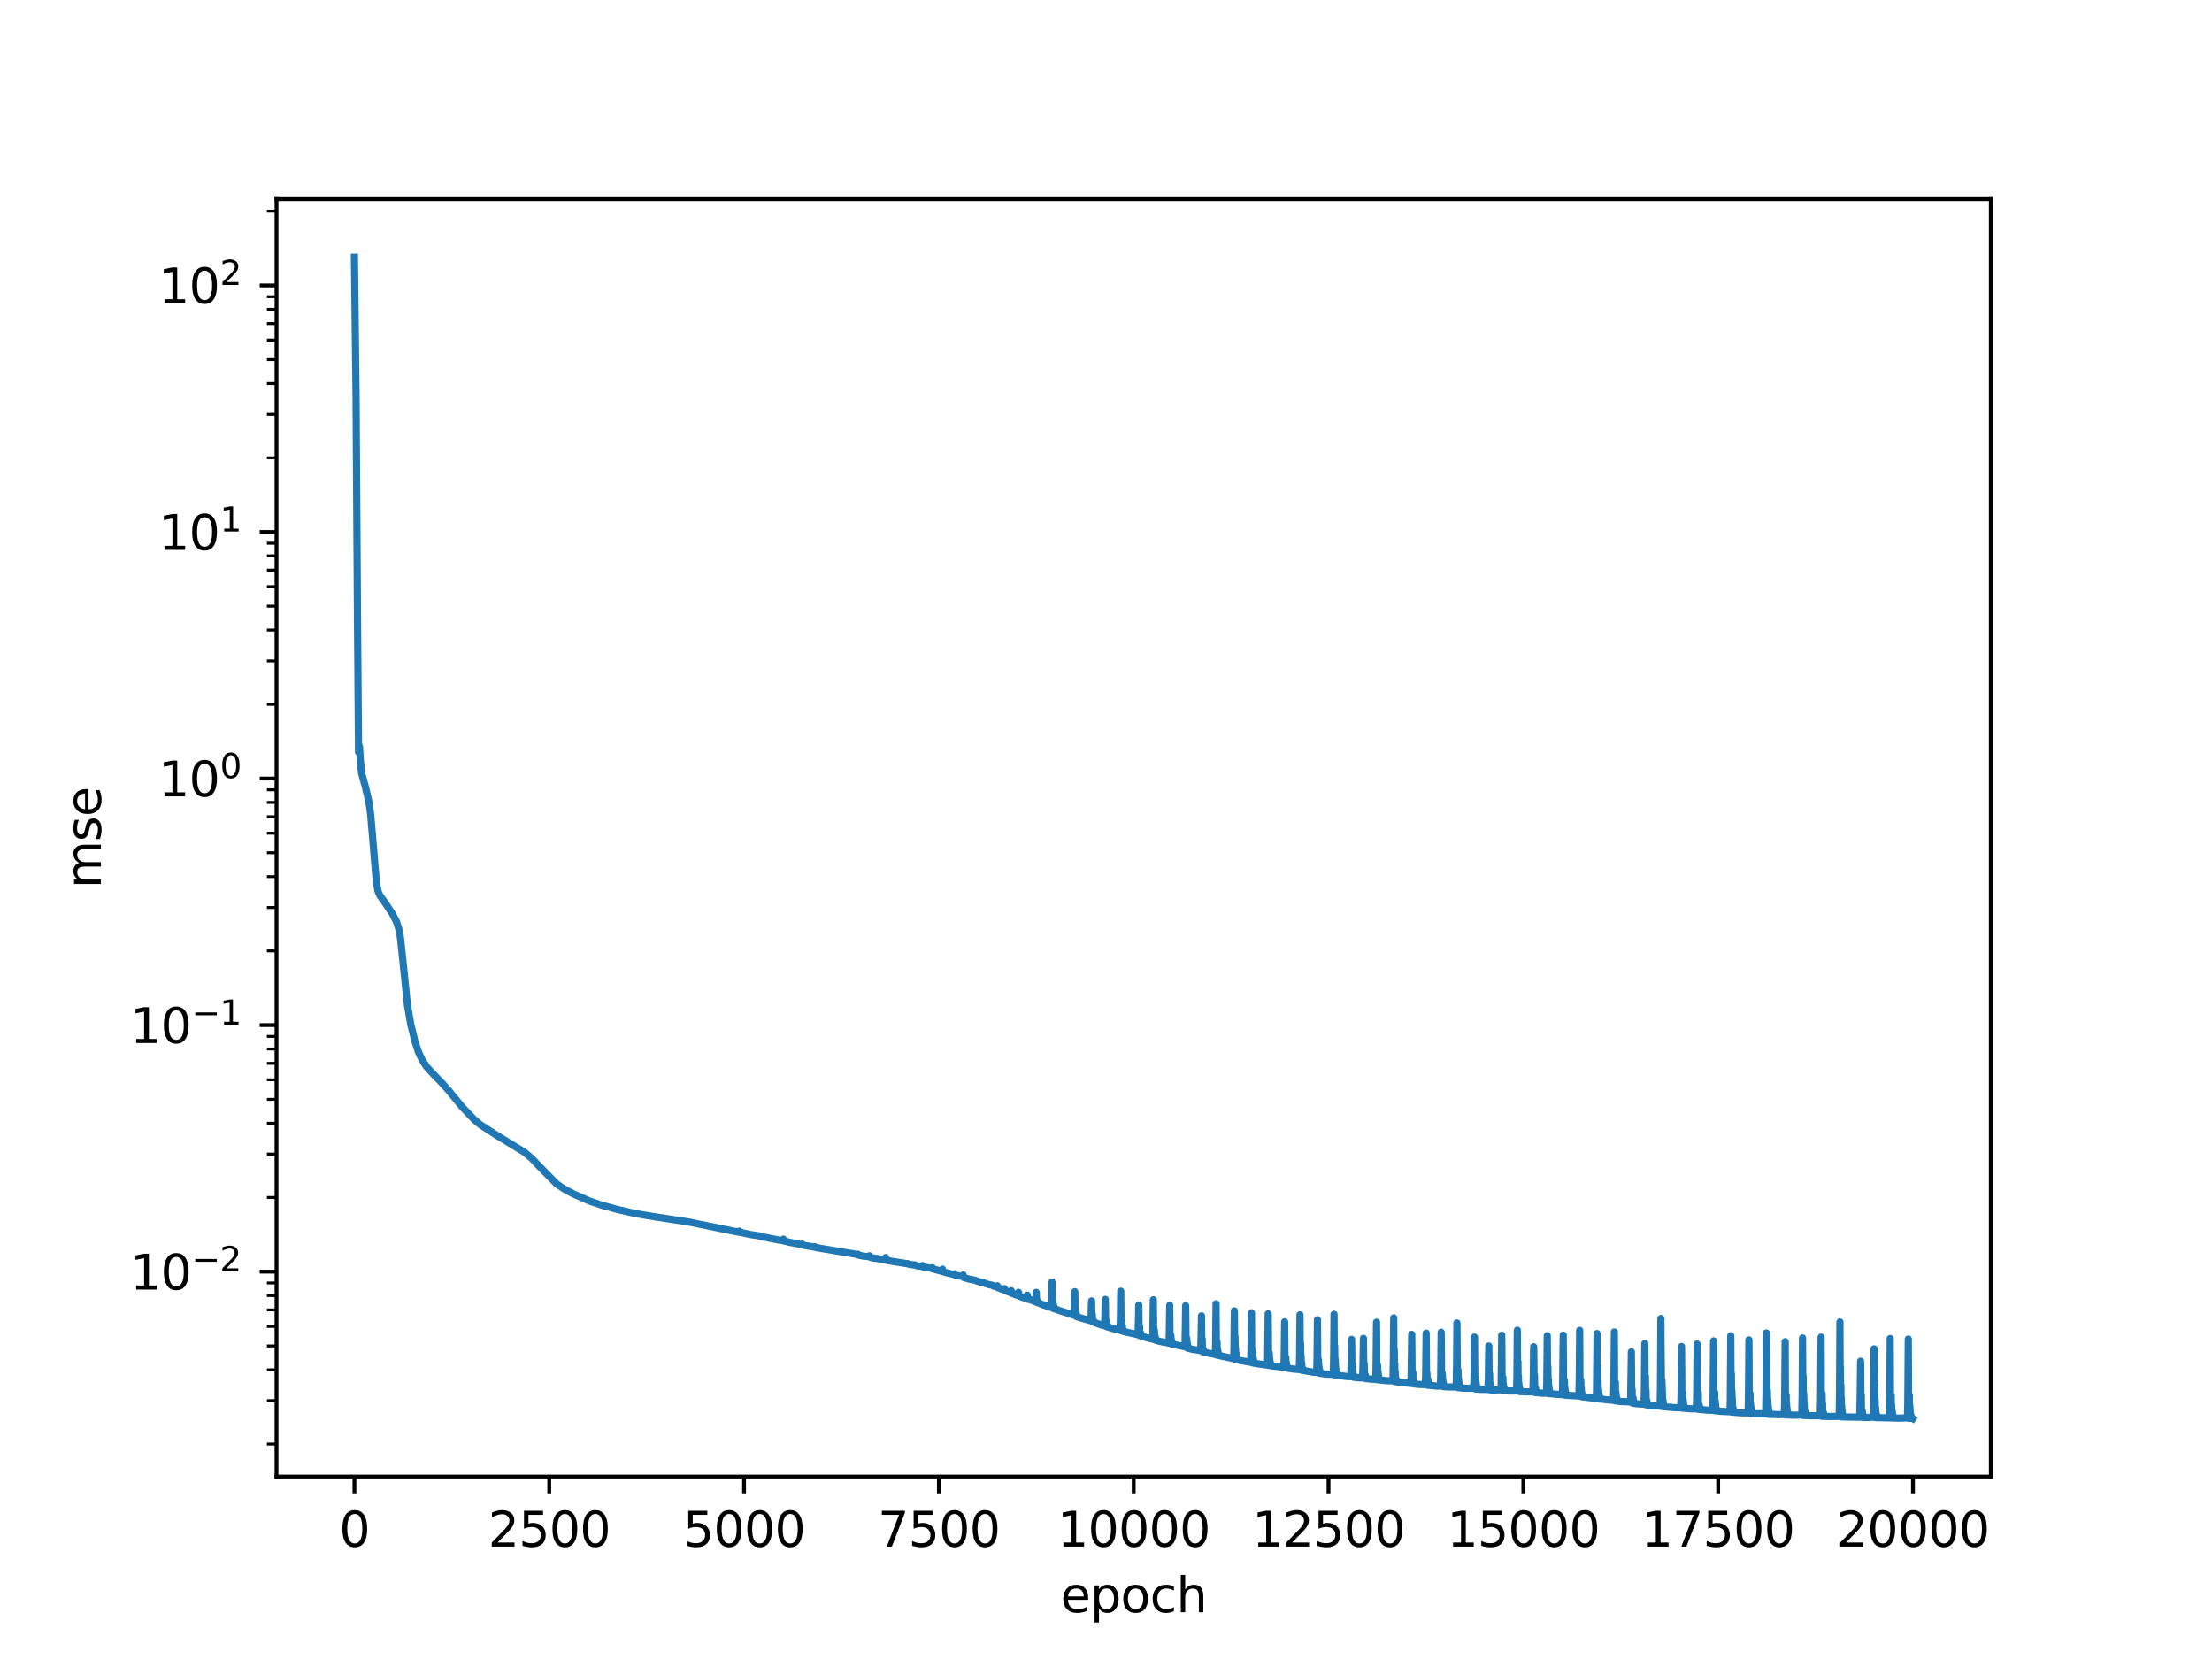 <?xml version="1.0" encoding="utf-8" standalone="no"?>
<!DOCTYPE svg PUBLIC "-//W3C//DTD SVG 1.1//EN"
  "http://www.w3.org/Graphics/SVG/1.1/DTD/svg11.dtd">
<svg xmlns:xlink="http://www.w3.org/1999/xlink" width="460.8pt" height="345.6pt" viewBox="0 0 460.8 345.6" xmlns="http://www.w3.org/2000/svg" version="1.1">
 <defs>
  <style type="text/css">*{stroke-linejoin: round; stroke-linecap: butt}</style>
 </defs>
 <g id="figure_1">
  <g id="patch_1">
   <path d="M 0 345.6 
L 460.8 345.6 
L 460.8 0 
L 0 0 
z
" style="fill: #ffffff"/>
  </g>
  <g id="axes_1">
   <g id="patch_2">
    <path d="M 57.6 307.584 
L 414.72 307.584 
L 414.72 41.472 
L 57.6 41.472 
z
" style="fill: #ffffff"/>
   </g>
   <g id="matplotlib.axis_1">
    <g id="xtick_1">
     <g id="line2d_1">
      <defs>
       <path id="m1c645f7782" d="M 0 0 
L 0 3.5 
" style="stroke: #000000; stroke-width: 0.8"/>
      </defs>
      <g>
       <use xlink:href="#m1c645f7782" x="73.833" y="307.584" style="stroke: #000000; stroke-width: 0.8"/>
      </g>
     </g>
     <g id="text_1">
      <!-- 0 -->
      <g transform="translate(70.651 322.182) scale(0.1 -0.1)">
       <defs>
        <path id="DejaVuSans-30" d="M 2034 4250 
Q 1547 4250 1301 3770 
Q 1056 3291 1056 2328 
Q 1056 1369 1301 889 
Q 1547 409 2034 409 
Q 2525 409 2770 889 
Q 3016 1369 3016 2328 
Q 3016 3291 2770 3770 
Q 2525 4250 2034 4250 
z
M 2034 4750 
Q 2819 4750 3233 4129 
Q 3647 3509 3647 2328 
Q 3647 1150 3233 529 
Q 2819 -91 2034 -91 
Q 1250 -91 836 529 
Q 422 1150 422 2328 
Q 422 3509 836 4129 
Q 1250 4750 2034 4750 
z
" transform="scale(0.016)"/>
       </defs>
       <use xlink:href="#DejaVuSans-30"/>
      </g>
     </g>
    </g>
    <g id="xtick_2">
     <g id="line2d_2">
      <g>
       <use xlink:href="#m1c645f7782" x="114.417" y="307.584" style="stroke: #000000; stroke-width: 0.8"/>
      </g>
     </g>
     <g id="text_2">
      <!-- 2500 -->
      <g transform="translate(101.692 322.182) scale(0.1 -0.1)">
       <defs>
        <path id="DejaVuSans-32" d="M 1228 531 
L 3431 531 
L 3431 0 
L 469 0 
L 469 531 
Q 828 903 1448 1529 
Q 2069 2156 2228 2338 
Q 2531 2678 2651 2914 
Q 2772 3150 2772 3378 
Q 2772 3750 2511 3984 
Q 2250 4219 1831 4219 
Q 1534 4219 1204 4116 
Q 875 4013 500 3803 
L 500 4441 
Q 881 4594 1212 4672 
Q 1544 4750 1819 4750 
Q 2544 4750 2975 4387 
Q 3406 4025 3406 3419 
Q 3406 3131 3298 2873 
Q 3191 2616 2906 2266 
Q 2828 2175 2409 1742 
Q 1991 1309 1228 531 
z
" transform="scale(0.016)"/>
        <path id="DejaVuSans-35" d="M 691 4666 
L 3169 4666 
L 3169 4134 
L 1269 4134 
L 1269 2991 
Q 1406 3038 1543 3061 
Q 1681 3084 1819 3084 
Q 2600 3084 3056 2656 
Q 3513 2228 3513 1497 
Q 3513 744 3044 326 
Q 2575 -91 1722 -91 
Q 1428 -91 1123 -41 
Q 819 9 494 109 
L 494 744 
Q 775 591 1075 516 
Q 1375 441 1709 441 
Q 2250 441 2565 725 
Q 2881 1009 2881 1497 
Q 2881 1984 2565 2268 
Q 2250 2553 1709 2553 
Q 1456 2553 1204 2497 
Q 953 2441 691 2322 
L 691 4666 
z
" transform="scale(0.016)"/>
       </defs>
       <use xlink:href="#DejaVuSans-32"/>
       <use xlink:href="#DejaVuSans-35" x="63.623"/>
       <use xlink:href="#DejaVuSans-30" x="127.246"/>
       <use xlink:href="#DejaVuSans-30" x="190.869"/>
      </g>
     </g>
    </g>
    <g id="xtick_3">
     <g id="line2d_3">
      <g>
       <use xlink:href="#m1c645f7782" x="155" y="307.584" style="stroke: #000000; stroke-width: 0.8"/>
      </g>
     </g>
     <g id="text_3">
      <!-- 5000 -->
      <g transform="translate(142.275 322.182) scale(0.1 -0.1)">
       <use xlink:href="#DejaVuSans-35"/>
       <use xlink:href="#DejaVuSans-30" x="63.623"/>
       <use xlink:href="#DejaVuSans-30" x="127.246"/>
       <use xlink:href="#DejaVuSans-30" x="190.869"/>
      </g>
     </g>
    </g>
    <g id="xtick_4">
     <g id="line2d_4">
      <g>
       <use xlink:href="#m1c645f7782" x="195.584" y="307.584" style="stroke: #000000; stroke-width: 0.8"/>
      </g>
     </g>
     <g id="text_4">
      <!-- 7500 -->
      <g transform="translate(182.859 322.182) scale(0.1 -0.1)">
       <defs>
        <path id="DejaVuSans-37" d="M 525 4666 
L 3525 4666 
L 3525 4397 
L 1831 0 
L 1172 0 
L 2766 4134 
L 525 4134 
L 525 4666 
z
" transform="scale(0.016)"/>
       </defs>
       <use xlink:href="#DejaVuSans-37"/>
       <use xlink:href="#DejaVuSans-35" x="63.623"/>
       <use xlink:href="#DejaVuSans-30" x="127.246"/>
       <use xlink:href="#DejaVuSans-30" x="190.869"/>
      </g>
     </g>
    </g>
    <g id="xtick_5">
     <g id="line2d_5">
      <g>
       <use xlink:href="#m1c645f7782" x="236.168" y="307.584" style="stroke: #000000; stroke-width: 0.8"/>
      </g>
     </g>
     <g id="text_5">
      <!-- 10000 -->
      <g transform="translate(220.262 322.182) scale(0.1 -0.1)">
       <defs>
        <path id="DejaVuSans-31" d="M 794 531 
L 1825 531 
L 1825 4091 
L 703 3866 
L 703 4441 
L 1819 4666 
L 2450 4666 
L 2450 531 
L 3481 531 
L 3481 0 
L 794 0 
L 794 531 
z
" transform="scale(0.016)"/>
       </defs>
       <use xlink:href="#DejaVuSans-31"/>
       <use xlink:href="#DejaVuSans-30" x="63.623"/>
       <use xlink:href="#DejaVuSans-30" x="127.246"/>
       <use xlink:href="#DejaVuSans-30" x="190.869"/>
       <use xlink:href="#DejaVuSans-30" x="254.492"/>
      </g>
     </g>
    </g>
    <g id="xtick_6">
     <g id="line2d_6">
      <g>
       <use xlink:href="#m1c645f7782" x="276.752" y="307.584" style="stroke: #000000; stroke-width: 0.8"/>
      </g>
     </g>
     <g id="text_6">
      <!-- 12500 -->
      <g transform="translate(260.846 322.182) scale(0.1 -0.1)">
       <use xlink:href="#DejaVuSans-31"/>
       <use xlink:href="#DejaVuSans-32" x="63.623"/>
       <use xlink:href="#DejaVuSans-35" x="127.246"/>
       <use xlink:href="#DejaVuSans-30" x="190.869"/>
       <use xlink:href="#DejaVuSans-30" x="254.492"/>
      </g>
     </g>
    </g>
    <g id="xtick_7">
     <g id="line2d_7">
      <g>
       <use xlink:href="#m1c645f7782" x="317.336" y="307.584" style="stroke: #000000; stroke-width: 0.8"/>
      </g>
     </g>
     <g id="text_7">
      <!-- 15000 -->
      <g transform="translate(301.43 322.182) scale(0.1 -0.1)">
       <use xlink:href="#DejaVuSans-31"/>
       <use xlink:href="#DejaVuSans-35" x="63.623"/>
       <use xlink:href="#DejaVuSans-30" x="127.246"/>
       <use xlink:href="#DejaVuSans-30" x="190.869"/>
       <use xlink:href="#DejaVuSans-30" x="254.492"/>
      </g>
     </g>
    </g>
    <g id="xtick_8">
     <g id="line2d_8">
      <g>
       <use xlink:href="#m1c645f7782" x="357.92" y="307.584" style="stroke: #000000; stroke-width: 0.8"/>
      </g>
     </g>
     <g id="text_8">
      <!-- 17500 -->
      <g transform="translate(342.013 322.182) scale(0.1 -0.1)">
       <use xlink:href="#DejaVuSans-31"/>
       <use xlink:href="#DejaVuSans-37" x="63.623"/>
       <use xlink:href="#DejaVuSans-35" x="127.246"/>
       <use xlink:href="#DejaVuSans-30" x="190.869"/>
       <use xlink:href="#DejaVuSans-30" x="254.492"/>
      </g>
     </g>
    </g>
    <g id="xtick_9">
     <g id="line2d_9">
      <g>
       <use xlink:href="#m1c645f7782" x="398.504" y="307.584" style="stroke: #000000; stroke-width: 0.8"/>
      </g>
     </g>
     <g id="text_9">
      <!-- 20000 -->
      <g transform="translate(382.597 322.182) scale(0.1 -0.1)">
       <use xlink:href="#DejaVuSans-32"/>
       <use xlink:href="#DejaVuSans-30" x="63.623"/>
       <use xlink:href="#DejaVuSans-30" x="127.246"/>
       <use xlink:href="#DejaVuSans-30" x="190.869"/>
       <use xlink:href="#DejaVuSans-30" x="254.492"/>
      </g>
     </g>
    </g>
    <g id="text_10">
     <!-- epoch -->
     <g transform="translate(220.932 335.861) scale(0.1 -0.1)">
      <defs>
       <path id="DejaVuSans-65" d="M 3597 1894 
L 3597 1613 
L 953 1613 
Q 991 1019 1311 708 
Q 1631 397 2203 397 
Q 2534 397 2845 478 
Q 3156 559 3463 722 
L 3463 178 
Q 3153 47 2828 -22 
Q 2503 -91 2169 -91 
Q 1331 -91 842 396 
Q 353 884 353 1716 
Q 353 2575 817 3079 
Q 1281 3584 2069 3584 
Q 2775 3584 3186 3129 
Q 3597 2675 3597 1894 
z
M 3022 2063 
Q 3016 2534 2758 2815 
Q 2500 3097 2075 3097 
Q 1594 3097 1305 2825 
Q 1016 2553 972 2059 
L 3022 2063 
z
" transform="scale(0.016)"/>
       <path id="DejaVuSans-70" d="M 1159 525 
L 1159 -1331 
L 581 -1331 
L 581 3500 
L 1159 3500 
L 1159 2969 
Q 1341 3281 1617 3432 
Q 1894 3584 2278 3584 
Q 2916 3584 3314 3078 
Q 3713 2572 3713 1747 
Q 3713 922 3314 415 
Q 2916 -91 2278 -91 
Q 1894 -91 1617 61 
Q 1341 213 1159 525 
z
M 3116 1747 
Q 3116 2381 2855 2742 
Q 2594 3103 2138 3103 
Q 1681 3103 1420 2742 
Q 1159 2381 1159 1747 
Q 1159 1113 1420 752 
Q 1681 391 2138 391 
Q 2594 391 2855 752 
Q 3116 1113 3116 1747 
z
" transform="scale(0.016)"/>
       <path id="DejaVuSans-6f" d="M 1959 3097 
Q 1497 3097 1228 2736 
Q 959 2375 959 1747 
Q 959 1119 1226 758 
Q 1494 397 1959 397 
Q 2419 397 2687 759 
Q 2956 1122 2956 1747 
Q 2956 2369 2687 2733 
Q 2419 3097 1959 3097 
z
M 1959 3584 
Q 2709 3584 3137 3096 
Q 3566 2609 3566 1747 
Q 3566 888 3137 398 
Q 2709 -91 1959 -91 
Q 1206 -91 779 398 
Q 353 888 353 1747 
Q 353 2609 779 3096 
Q 1206 3584 1959 3584 
z
" transform="scale(0.016)"/>
       <path id="DejaVuSans-63" d="M 3122 3366 
L 3122 2828 
Q 2878 2963 2633 3030 
Q 2388 3097 2138 3097 
Q 1578 3097 1268 2742 
Q 959 2388 959 1747 
Q 959 1106 1268 751 
Q 1578 397 2138 397 
Q 2388 397 2633 464 
Q 2878 531 3122 666 
L 3122 134 
Q 2881 22 2623 -34 
Q 2366 -91 2075 -91 
Q 1284 -91 818 406 
Q 353 903 353 1747 
Q 353 2603 823 3093 
Q 1294 3584 2113 3584 
Q 2378 3584 2631 3529 
Q 2884 3475 3122 3366 
z
" transform="scale(0.016)"/>
       <path id="DejaVuSans-68" d="M 3513 2113 
L 3513 0 
L 2938 0 
L 2938 2094 
Q 2938 2591 2744 2837 
Q 2550 3084 2163 3084 
Q 1697 3084 1428 2787 
Q 1159 2491 1159 1978 
L 1159 0 
L 581 0 
L 581 4863 
L 1159 4863 
L 1159 2956 
Q 1366 3272 1645 3428 
Q 1925 3584 2291 3584 
Q 2894 3584 3203 3211 
Q 3513 2838 3513 2113 
z
" transform="scale(0.016)"/>
      </defs>
      <use xlink:href="#DejaVuSans-65"/>
      <use xlink:href="#DejaVuSans-70" x="61.523"/>
      <use xlink:href="#DejaVuSans-6f" x="125"/>
      <use xlink:href="#DejaVuSans-63" x="186.182"/>
      <use xlink:href="#DejaVuSans-68" x="241.162"/>
     </g>
    </g>
   </g>
   <g id="matplotlib.axis_2">
    <g id="ytick_1">
     <g id="line2d_10">
      <defs>
       <path id="m1eef529d75" d="M 0 0 
L -3.5 0 
" style="stroke: #000000; stroke-width: 0.8"/>
      </defs>
      <g>
       <use xlink:href="#m1eef529d75" x="57.6" y="264.915" style="stroke: #000000; stroke-width: 0.8"/>
      </g>
     </g>
     <g id="text_11">
      <!-- $\mathdefault{10^{-2}}$ -->
      <g transform="translate(27.1 268.714) scale(0.1 -0.1)">
       <defs>
        <path id="DejaVuSans-2212" d="M 678 2272 
L 4684 2272 
L 4684 1741 
L 678 1741 
L 678 2272 
z
" transform="scale(0.016)"/>
       </defs>
       <use xlink:href="#DejaVuSans-31" transform="translate(0 0.766)"/>
       <use xlink:href="#DejaVuSans-30" transform="translate(63.623 0.766)"/>
       <use xlink:href="#DejaVuSans-2212" transform="translate(128.203 39.047) scale(0.7)"/>
       <use xlink:href="#DejaVuSans-32" transform="translate(186.855 39.047) scale(0.7)"/>
      </g>
     </g>
    </g>
    <g id="ytick_2">
     <g id="line2d_11">
      <g>
       <use xlink:href="#m1eef529d75" x="57.6" y="213.549" style="stroke: #000000; stroke-width: 0.8"/>
      </g>
     </g>
     <g id="text_12">
      <!-- $\mathdefault{10^{-1}}$ -->
      <g transform="translate(27.1 217.348) scale(0.1 -0.1)">
       <use xlink:href="#DejaVuSans-31" transform="translate(0 0.684)"/>
       <use xlink:href="#DejaVuSans-30" transform="translate(63.623 0.684)"/>
       <use xlink:href="#DejaVuSans-2212" transform="translate(128.203 38.966) scale(0.7)"/>
       <use xlink:href="#DejaVuSans-31" transform="translate(186.855 38.966) scale(0.7)"/>
      </g>
     </g>
    </g>
    <g id="ytick_3">
     <g id="line2d_12">
      <g>
       <use xlink:href="#m1eef529d75" x="57.6" y="162.183" style="stroke: #000000; stroke-width: 0.8"/>
      </g>
     </g>
     <g id="text_13">
      <!-- $\mathdefault{10^{0}}$ -->
      <g transform="translate(33 165.982) scale(0.1 -0.1)">
       <use xlink:href="#DejaVuSans-31" transform="translate(0 0.766)"/>
       <use xlink:href="#DejaVuSans-30" transform="translate(63.623 0.766)"/>
       <use xlink:href="#DejaVuSans-30" transform="translate(128.203 39.047) scale(0.7)"/>
      </g>
     </g>
    </g>
    <g id="ytick_4">
     <g id="line2d_13">
      <g>
       <use xlink:href="#m1eef529d75" x="57.6" y="110.817" style="stroke: #000000; stroke-width: 0.8"/>
      </g>
     </g>
     <g id="text_14">
      <!-- $\mathdefault{10^{1}}$ -->
      <g transform="translate(33 114.617) scale(0.1 -0.1)">
       <use xlink:href="#DejaVuSans-31" transform="translate(0 0.684)"/>
       <use xlink:href="#DejaVuSans-30" transform="translate(63.623 0.684)"/>
       <use xlink:href="#DejaVuSans-31" transform="translate(128.203 38.966) scale(0.7)"/>
      </g>
     </g>
    </g>
    <g id="ytick_5">
     <g id="line2d_14">
      <g>
       <use xlink:href="#m1eef529d75" x="57.6" y="59.452" style="stroke: #000000; stroke-width: 0.8"/>
      </g>
     </g>
     <g id="text_15">
      <!-- $\mathdefault{10^{2}}$ -->
      <g transform="translate(33 63.251) scale(0.1 -0.1)">
       <use xlink:href="#DejaVuSans-31" transform="translate(0 0.766)"/>
       <use xlink:href="#DejaVuSans-30" transform="translate(63.623 0.766)"/>
       <use xlink:href="#DejaVuSans-32" transform="translate(128.203 39.047) scale(0.7)"/>
      </g>
     </g>
    </g>
    <g id="ytick_6">
     <g id="line2d_15">
      <defs>
       <path id="mf08f3458e9" d="M 0 0 
L -2 0 
" style="stroke: #000000; stroke-width: 0.6"/>
      </defs>
      <g>
       <use xlink:href="#mf08f3458e9" x="57.6" y="300.818" style="stroke: #000000; stroke-width: 0.6"/>
      </g>
     </g>
    </g>
    <g id="ytick_7">
     <g id="line2d_16">
      <g>
       <use xlink:href="#mf08f3458e9" x="57.6" y="291.773" style="stroke: #000000; stroke-width: 0.6"/>
      </g>
     </g>
    </g>
    <g id="ytick_8">
     <g id="line2d_17">
      <g>
       <use xlink:href="#mf08f3458e9" x="57.6" y="285.355" style="stroke: #000000; stroke-width: 0.6"/>
      </g>
     </g>
    </g>
    <g id="ytick_9">
     <g id="line2d_18">
      <g>
       <use xlink:href="#mf08f3458e9" x="57.6" y="280.377" style="stroke: #000000; stroke-width: 0.6"/>
      </g>
     </g>
    </g>
    <g id="ytick_10">
     <g id="line2d_19">
      <g>
       <use xlink:href="#mf08f3458e9" x="57.6" y="276.31" style="stroke: #000000; stroke-width: 0.6"/>
      </g>
     </g>
    </g>
    <g id="ytick_11">
     <g id="line2d_20">
      <g>
       <use xlink:href="#mf08f3458e9" x="57.6" y="272.871" style="stroke: #000000; stroke-width: 0.6"/>
      </g>
     </g>
    </g>
    <g id="ytick_12">
     <g id="line2d_21">
      <g>
       <use xlink:href="#mf08f3458e9" x="57.6" y="269.893" style="stroke: #000000; stroke-width: 0.6"/>
      </g>
     </g>
    </g>
    <g id="ytick_13">
     <g id="line2d_22">
      <g>
       <use xlink:href="#mf08f3458e9" x="57.6" y="267.265" style="stroke: #000000; stroke-width: 0.6"/>
      </g>
     </g>
    </g>
    <g id="ytick_14">
     <g id="line2d_23">
      <g>
       <use xlink:href="#mf08f3458e9" x="57.6" y="249.452" style="stroke: #000000; stroke-width: 0.6"/>
      </g>
     </g>
    </g>
    <g id="ytick_15">
     <g id="line2d_24">
      <g>
       <use xlink:href="#mf08f3458e9" x="57.6" y="240.407" style="stroke: #000000; stroke-width: 0.6"/>
      </g>
     </g>
    </g>
    <g id="ytick_16">
     <g id="line2d_25">
      <g>
       <use xlink:href="#mf08f3458e9" x="57.6" y="233.989" style="stroke: #000000; stroke-width: 0.6"/>
      </g>
     </g>
    </g>
    <g id="ytick_17">
     <g id="line2d_26">
      <g>
       <use xlink:href="#mf08f3458e9" x="57.6" y="229.012" style="stroke: #000000; stroke-width: 0.6"/>
      </g>
     </g>
    </g>
    <g id="ytick_18">
     <g id="line2d_27">
      <g>
       <use xlink:href="#mf08f3458e9" x="57.6" y="224.944" style="stroke: #000000; stroke-width: 0.6"/>
      </g>
     </g>
    </g>
    <g id="ytick_19">
     <g id="line2d_28">
      <g>
       <use xlink:href="#mf08f3458e9" x="57.6" y="221.506" style="stroke: #000000; stroke-width: 0.6"/>
      </g>
     </g>
    </g>
    <g id="ytick_20">
     <g id="line2d_29">
      <g>
       <use xlink:href="#mf08f3458e9" x="57.6" y="218.527" style="stroke: #000000; stroke-width: 0.6"/>
      </g>
     </g>
    </g>
    <g id="ytick_21">
     <g id="line2d_30">
      <g>
       <use xlink:href="#mf08f3458e9" x="57.6" y="215.899" style="stroke: #000000; stroke-width: 0.6"/>
      </g>
     </g>
    </g>
    <g id="ytick_22">
     <g id="line2d_31">
      <g>
       <use xlink:href="#mf08f3458e9" x="57.6" y="198.086" style="stroke: #000000; stroke-width: 0.6"/>
      </g>
     </g>
    </g>
    <g id="ytick_23">
     <g id="line2d_32">
      <g>
       <use xlink:href="#mf08f3458e9" x="57.6" y="189.041" style="stroke: #000000; stroke-width: 0.6"/>
      </g>
     </g>
    </g>
    <g id="ytick_24">
     <g id="line2d_33">
      <g>
       <use xlink:href="#mf08f3458e9" x="57.6" y="182.624" style="stroke: #000000; stroke-width: 0.6"/>
      </g>
     </g>
    </g>
    <g id="ytick_25">
     <g id="line2d_34">
      <g>
       <use xlink:href="#mf08f3458e9" x="57.6" y="177.646" style="stroke: #000000; stroke-width: 0.6"/>
      </g>
     </g>
    </g>
    <g id="ytick_26">
     <g id="line2d_35">
      <g>
       <use xlink:href="#mf08f3458e9" x="57.6" y="173.579" style="stroke: #000000; stroke-width: 0.6"/>
      </g>
     </g>
    </g>
    <g id="ytick_27">
     <g id="line2d_36">
      <g>
       <use xlink:href="#mf08f3458e9" x="57.6" y="170.14" style="stroke: #000000; stroke-width: 0.6"/>
      </g>
     </g>
    </g>
    <g id="ytick_28">
     <g id="line2d_37">
      <g>
       <use xlink:href="#mf08f3458e9" x="57.6" y="167.161" style="stroke: #000000; stroke-width: 0.6"/>
      </g>
     </g>
    </g>
    <g id="ytick_29">
     <g id="line2d_38">
      <g>
       <use xlink:href="#mf08f3458e9" x="57.6" y="164.534" style="stroke: #000000; stroke-width: 0.6"/>
      </g>
     </g>
    </g>
    <g id="ytick_30">
     <g id="line2d_39">
      <g>
       <use xlink:href="#mf08f3458e9" x="57.6" y="146.721" style="stroke: #000000; stroke-width: 0.6"/>
      </g>
     </g>
    </g>
    <g id="ytick_31">
     <g id="line2d_40">
      <g>
       <use xlink:href="#mf08f3458e9" x="57.6" y="137.676" style="stroke: #000000; stroke-width: 0.6"/>
      </g>
     </g>
    </g>
    <g id="ytick_32">
     <g id="line2d_41">
      <g>
       <use xlink:href="#mf08f3458e9" x="57.6" y="131.258" style="stroke: #000000; stroke-width: 0.6"/>
      </g>
     </g>
    </g>
    <g id="ytick_33">
     <g id="line2d_42">
      <g>
       <use xlink:href="#mf08f3458e9" x="57.6" y="126.28" style="stroke: #000000; stroke-width: 0.6"/>
      </g>
     </g>
    </g>
    <g id="ytick_34">
     <g id="line2d_43">
      <g>
       <use xlink:href="#mf08f3458e9" x="57.6" y="122.213" style="stroke: #000000; stroke-width: 0.6"/>
      </g>
     </g>
    </g>
    <g id="ytick_35">
     <g id="line2d_44">
      <g>
       <use xlink:href="#mf08f3458e9" x="57.6" y="118.774" style="stroke: #000000; stroke-width: 0.6"/>
      </g>
     </g>
    </g>
    <g id="ytick_36">
     <g id="line2d_45">
      <g>
       <use xlink:href="#mf08f3458e9" x="57.6" y="115.795" style="stroke: #000000; stroke-width: 0.6"/>
      </g>
     </g>
    </g>
    <g id="ytick_37">
     <g id="line2d_46">
      <g>
       <use xlink:href="#mf08f3458e9" x="57.6" y="113.168" style="stroke: #000000; stroke-width: 0.6"/>
      </g>
     </g>
    </g>
    <g id="ytick_38">
     <g id="line2d_47">
      <g>
       <use xlink:href="#mf08f3458e9" x="57.6" y="95.355" style="stroke: #000000; stroke-width: 0.6"/>
      </g>
     </g>
    </g>
    <g id="ytick_39">
     <g id="line2d_48">
      <g>
       <use xlink:href="#mf08f3458e9" x="57.6" y="86.31" style="stroke: #000000; stroke-width: 0.6"/>
      </g>
     </g>
    </g>
    <g id="ytick_40">
     <g id="line2d_49">
      <g>
       <use xlink:href="#mf08f3458e9" x="57.6" y="79.892" style="stroke: #000000; stroke-width: 0.6"/>
      </g>
     </g>
    </g>
    <g id="ytick_41">
     <g id="line2d_50">
      <g>
       <use xlink:href="#mf08f3458e9" x="57.6" y="74.914" style="stroke: #000000; stroke-width: 0.6"/>
      </g>
     </g>
    </g>
    <g id="ytick_42">
     <g id="line2d_51">
      <g>
       <use xlink:href="#mf08f3458e9" x="57.6" y="70.847" style="stroke: #000000; stroke-width: 0.6"/>
      </g>
     </g>
    </g>
    <g id="ytick_43">
     <g id="line2d_52">
      <g>
       <use xlink:href="#mf08f3458e9" x="57.6" y="67.408" style="stroke: #000000; stroke-width: 0.6"/>
      </g>
     </g>
    </g>
    <g id="ytick_44">
     <g id="line2d_53">
      <g>
       <use xlink:href="#mf08f3458e9" x="57.6" y="64.43" style="stroke: #000000; stroke-width: 0.6"/>
      </g>
     </g>
    </g>
    <g id="ytick_45">
     <g id="line2d_54">
      <g>
       <use xlink:href="#mf08f3458e9" x="57.6" y="61.802" style="stroke: #000000; stroke-width: 0.6"/>
      </g>
     </g>
    </g>
    <g id="ytick_46">
     <g id="line2d_55">
      <g>
       <use xlink:href="#mf08f3458e9" x="57.6" y="43.989" style="stroke: #000000; stroke-width: 0.6"/>
      </g>
     </g>
    </g>
    <g id="text_16">
     <!-- mse -->
     <g transform="translate(21.02 185.08) rotate(-90) scale(0.1 -0.1)">
      <defs>
       <path id="DejaVuSans-6d" d="M 3328 2828 
Q 3544 3216 3844 3400 
Q 4144 3584 4550 3584 
Q 5097 3584 5394 3201 
Q 5691 2819 5691 2113 
L 5691 0 
L 5113 0 
L 5113 2094 
Q 5113 2597 4934 2840 
Q 4756 3084 4391 3084 
Q 3944 3084 3684 2787 
Q 3425 2491 3425 1978 
L 3425 0 
L 2847 0 
L 2847 2094 
Q 2847 2600 2669 2842 
Q 2491 3084 2119 3084 
Q 1678 3084 1418 2786 
Q 1159 2488 1159 1978 
L 1159 0 
L 581 0 
L 581 3500 
L 1159 3500 
L 1159 2956 
Q 1356 3278 1631 3431 
Q 1906 3584 2284 3584 
Q 2666 3584 2933 3390 
Q 3200 3197 3328 2828 
z
" transform="scale(0.016)"/>
       <path id="DejaVuSans-73" d="M 2834 3397 
L 2834 2853 
Q 2591 2978 2328 3040 
Q 2066 3103 1784 3103 
Q 1356 3103 1142 2972 
Q 928 2841 928 2578 
Q 928 2378 1081 2264 
Q 1234 2150 1697 2047 
L 1894 2003 
Q 2506 1872 2764 1633 
Q 3022 1394 3022 966 
Q 3022 478 2636 193 
Q 2250 -91 1575 -91 
Q 1294 -91 989 -36 
Q 684 19 347 128 
L 347 722 
Q 666 556 975 473 
Q 1284 391 1588 391 
Q 1994 391 2212 530 
Q 2431 669 2431 922 
Q 2431 1156 2273 1281 
Q 2116 1406 1581 1522 
L 1381 1569 
Q 847 1681 609 1914 
Q 372 2147 372 2553 
Q 372 3047 722 3315 
Q 1072 3584 1716 3584 
Q 2034 3584 2315 3537 
Q 2597 3491 2834 3397 
z
" transform="scale(0.016)"/>
      </defs>
      <use xlink:href="#DejaVuSans-6d"/>
      <use xlink:href="#DejaVuSans-73" x="97.412"/>
      <use xlink:href="#DejaVuSans-65" x="149.512"/>
     </g>
    </g>
   </g>
   <g id="line2d_56">
    <path d="M 73.833 53.568 
L 74.174 82.702 
L 74.482 130.235 
L 74.693 156.693 
L 74.726 156.53 
L 74.839 155.36 
L 74.888 155.566 
L 75.066 158.4 
L 75.326 161.068 
L 76.073 163.746 
L 76.836 166.966 
L 77.193 169.443 
L 77.599 174.2 
L 78.411 183.901 
L 78.768 185.722 
L 79.141 186.558 
L 80.083 187.855 
L 81.738 190.352 
L 82.599 192.023 
L 83.053 193.375 
L 83.394 195.16 
L 83.735 198.252 
L 84.872 209.36 
L 85.553 213.308 
L 86.397 216.794 
L 87.177 219.157 
L 87.956 220.816 
L 88.833 222.173 
L 90.066 223.548 
L 92.242 225.797 
L 93.54 227.268 
L 96.3 230.618 
L 98.816 233.262 
L 100.131 234.343 
L 103.784 236.697 
L 109.319 240.068 
L 110.861 241.4 
L 112.193 242.811 
L 115.975 246.643 
L 117.501 247.678 
L 119.449 248.713 
L 122.728 250.164 
L 125.326 251.049 
L 128.67 251.967 
L 132.452 252.828 
L 136.462 253.487 
L 143.54 254.572 
L 153.832 256.68 
L 153.929 256.605 
L 153.994 256.46 
L 154.026 256.647 
L 154.091 256.618 
L 154.156 256.733 
L 154.189 256.686 
L 154.27 256.729 
L 156.397 257.188 
L 158.085 257.43 
L 158.166 257.494 
L 158.328 257.559 
L 158.669 257.647 
L 159.854 257.83 
L 160.017 257.869 
L 160.195 257.922 
L 160.487 257.989 
L 161.51 258.175 
L 162.208 258.327 
L 163.133 258.425 
L 163.198 258.134 
L 163.231 258.273 
L 163.361 258.556 
L 163.393 258.475 
L 163.474 258.535 
L 164.318 258.76 
L 167.062 259.286 
L 167.127 259.175 
L 167.176 259.304 
L 167.305 259.371 
L 167.452 259.43 
L 167.857 259.498 
L 169.627 259.79 
L 169.757 259.7 
L 169.789 259.789 
L 169.919 259.831 
L 170.098 259.91 
L 178.669 261.334 
L 178.734 261.267 
L 178.766 261.324 
L 178.831 261.467 
L 178.912 261.438 
L 179.091 261.518 
L 179.87 261.676 
L 181.071 261.795 
L 181.136 261.597 
L 181.185 261.788 
L 181.315 261.924 
L 181.461 261.973 
L 181.623 261.998 
L 181.997 262.077 
L 184.432 262.414 
L 184.513 261.958 
L 184.545 262.153 
L 184.675 262.539 
L 184.708 262.475 
L 184.724 262.432 
L 184.773 262.568 
L 184.805 262.518 
L 184.919 262.559 
L 185.097 262.615 
L 185.601 262.718 
L 188.929 263.243 
L 189.042 263.222 
L 189.058 263.249 
L 189.221 263.339 
L 190.487 263.529 
L 190.584 263.481 
L 190.617 263.53 
L 190.779 263.619 
L 191.217 263.736 
L 192.062 263.824 
L 192.159 263.652 
L 192.208 263.777 
L 192.256 263.928 
L 192.338 263.86 
L 192.597 263.983 
L 193.036 264.074 
L 194.156 264.196 
L 194.237 264.096 
L 194.269 264.187 
L 194.334 264.36 
L 194.399 264.299 
L 194.821 264.473 
L 195.974 264.778 
L 196.234 264.749 
L 196.331 264.391 
L 196.363 264.604 
L 196.412 264.915 
L 196.493 264.816 
L 196.639 264.974 
L 196.915 265.057 
L 197.354 265.182 
L 198.734 265.501 
L 198.831 265.371 
L 198.88 265.482 
L 198.961 265.643 
L 199.01 265.601 
L 199.107 265.676 
L 199.383 265.76 
L 200.568 265.909 
L 200.649 265.611 
L 200.682 265.761 
L 200.747 266.127 
L 200.811 265.987 
L 200.99 266.196 
L 201.25 266.273 
L 201.834 266.444 
L 203.214 266.723 
L 203.36 266.797 
L 203.587 266.91 
L 204.172 267.064 
L 204.464 267.158 
L 204.708 267.093 
L 204.805 267.114 
L 204.821 267.143 
L 205 267.274 
L 205.162 267.346 
L 205.503 267.446 
L 206.136 267.645 
L 206.574 267.71 
L 206.753 267.759 
L 206.98 267.93 
L 207.678 267.999 
L 207.759 267.845 
L 207.808 267.969 
L 207.889 268.273 
L 207.954 268.206 
L 208.457 268.477 
L 209.074 268.652 
L 209.237 268.445 
L 209.285 268.573 
L 209.383 268.825 
L 209.448 268.788 
L 209.561 268.883 
L 209.854 269.027 
L 210.47 269.263 
L 210.568 269.137 
L 210.665 268.882 
L 210.698 268.986 
L 210.779 269.442 
L 210.86 269.334 
L 211.574 269.759 
L 212.029 269.833 
L 212.126 269.462 
L 212.175 269.22 
L 212.224 269.498 
L 212.289 270.014 
L 212.354 269.797 
L 212.402 269.938 
L 212.451 270.071 
L 212.532 270.015 
L 212.759 270.173 
L 213.263 270.348 
L 213.847 270.443 
L 213.944 270.09 
L 214.009 269.804 
L 214.042 269.972 
L 214.123 270.644 
L 214.188 270.437 
L 214.237 270.538 
L 214.302 270.704 
L 214.366 270.645 
L 215.665 271.159 
L 215.73 271.035 
L 215.811 270.032 
L 215.86 269.219 
L 215.892 269.886 
L 215.941 271.293 
L 216.022 270.79 
L 216.071 271.315 
L 216.152 271.237 
L 216.233 271.219 
L 216.282 271.402 
L 216.428 271.469 
L 216.347 271.356 
L 216.444 271.456 
L 216.558 271.518 
L 216.753 271.596 
L 217.402 271.845 
L 219.009 272.37 
L 219.025 272.318 
L 219.074 271.731 
L 219.155 267.075 
L 219.188 268.829 
L 219.318 272.538 
L 219.35 271.141 
L 219.399 272.567 
L 219.431 271.844 
L 219.448 271.773 
L 219.464 272.194 
L 219.529 272.12 
L 219.577 272.599 
L 219.61 272.347 
L 219.659 272.649 
L 219.691 272.495 
L 219.821 272.713 
L 219.853 272.666 
L 220.535 272.962 
L 223.733 273.971 
L 223.798 273.326 
L 223.896 269.077 
L 223.928 271.038 
L 223.96 274.079 
L 224.058 273.788 
L 224.123 273.078 
L 224.172 274.232 
L 224.22 273.654 
L 224.269 274.258 
L 224.285 274.245 
L 224.318 273.973 
L 224.383 274.302 
L 224.399 274.225 
L 224.415 274.158 
L 224.48 274.342 
L 224.529 274.269 
L 224.577 274.375 
L 224.772 274.429 
L 225.129 274.549 
L 227.207 275.132 
L 227.272 274.729 
L 227.353 272.255 
L 227.402 271.001 
L 227.434 272.929 
L 227.483 275.237 
L 227.548 273.839 
L 227.597 275.375 
L 227.694 275.229 
L 227.775 275.042 
L 227.824 275.441 
L 227.857 275.372 
L 227.889 275.278 
L 227.938 275.474 
L 228.003 275.421 
L 228.1 275.524 
L 228.214 275.58 
L 228.441 275.655 
L 229.561 276.053 
L 230.064 276.116 
L 230.129 275.657 
L 230.21 272.453 
L 230.259 270.689 
L 230.292 273.382 
L 230.324 276.268 
L 230.421 275.695 
L 230.438 276.304 
L 230.486 275.21 
L 230.535 276.167 
L 230.551 276.378 
L 230.6 275.782 
L 230.649 276.358 
L 230.665 276.404 
L 230.681 276.294 
L 230.714 276.119 
L 230.762 276.431 
L 230.795 276.372 
L 230.827 276.31 
L 230.876 276.474 
L 231.184 276.553 
L 231.59 276.687 
L 233.262 277.098 
L 233.327 276.814 
L 233.392 274.887 
L 233.473 268.979 
L 233.506 273.218 
L 233.636 277.225 
L 233.684 275.17 
L 233.733 277.275 
L 233.782 276.141 
L 233.928 277.302 
L 233.96 276.983 
L 234.009 277.333 
L 234.042 277.222 
L 234.058 277.16 
L 234.106 277.366 
L 234.269 277.364 
L 234.431 277.443 
L 234.658 277.509 
L 237.028 278.03 
L 237.093 277.591 
L 237.175 274.598 
L 237.223 271.853 
L 237.272 275.175 
L 237.304 278.195 
L 237.386 276.292 
L 237.434 278.186 
L 237.516 277.866 
L 237.597 277.673 
L 237.645 278.307 
L 237.678 278.167 
L 237.71 278.029 
L 237.759 278.346 
L 237.791 278.289 
L 237.824 278.219 
L 237.873 278.379 
L 238.165 278.462 
L 238.473 278.561 
L 240.032 278.959 
L 240.097 278.76 
L 240.162 277.538 
L 240.259 270.769 
L 240.291 273.482 
L 240.34 278.86 
L 240.421 278.077 
L 240.438 279.075 
L 240.486 277.209 
L 240.535 279.04 
L 240.551 279.066 
L 240.584 278.166 
L 240.649 279.157 
L 240.665 278.93 
L 240.697 278.655 
L 240.746 279.2 
L 240.762 279.108 
L 240.795 278.922 
L 240.843 279.224 
L 240.86 279.201 
L 240.892 279.086 
L 240.957 279.252 
L 241.006 279.191 
L 241.054 279.283 
L 241.282 279.343 
L 241.915 279.504 
L 243.441 279.78 
L 243.506 279.551 
L 243.571 278.253 
L 243.668 271.923 
L 243.7 274.558 
L 243.749 279.778 
L 243.83 278.552 
L 243.912 278.227 
L 243.96 279.946 
L 244.009 279.046 
L 244.058 279.916 
L 244.074 279.952 
L 244.09 279.753 
L 244.123 279.523 
L 244.171 279.996 
L 244.22 279.762 
L 244.269 279.994 
L 244.399 280.044 
L 244.334 279.906 
L 244.415 280.023 
L 244.447 279.995 
L 244.512 280.07 
L 244.691 280.099 
L 245.145 280.221 
L 246.801 280.539 
L 246.866 279.959 
L 246.947 275.553 
L 246.996 271.998 
L 247.028 275.022 
L 247.077 280.495 
L 247.158 279.607 
L 247.174 280.704 
L 247.223 278.828 
L 247.272 280.616 
L 247.288 280.777 
L 247.304 280.344 
L 247.337 279.789 
L 247.385 280.837 
L 247.402 280.681 
L 247.434 280.286 
L 247.483 280.853 
L 247.499 280.829 
L 247.532 280.588 
L 247.597 280.892 
L 247.645 280.754 
L 247.694 280.918 
L 247.986 280.975 
L 248.327 281.077 
L 250.08 281.34 
L 250.145 280.826 
L 250.226 277.463 
L 250.291 274.117 
L 250.324 277.321 
L 250.356 281.357 
L 250.437 278.922 
L 250.486 281.575 
L 250.567 280.857 
L 250.6 281.607 
L 250.697 281.545 
L 250.713 281.636 
L 250.762 281.278 
L 250.957 281.69 
L 250.989 281.63 
L 251.054 281.717 
L 251.346 281.797 
L 251.996 281.948 
L 253.116 282.122 
L 253.181 281.696 
L 253.246 279.039 
L 253.327 271.597 
L 253.359 276.718 
L 253.392 282.263 
L 253.489 282.159 
L 253.538 279.554 
L 253.587 282.257 
L 253.652 281.159 
L 253.782 282.347 
L 253.83 281.898 
L 253.879 282.363 
L 253.911 282.136 
L 253.928 282.132 
L 254.074 282.408 
L 254.122 282.346 
L 254.204 282.403 
L 254.382 282.476 
L 254.788 282.564 
L 256.931 283.019 
L 256.996 282.689 
L 257.061 280.724 
L 257.142 273.069 
L 257.191 278.428 
L 257.223 283.145 
L 257.272 278.416 
L 257.32 282.938 
L 257.337 282.986 
L 257.369 280.788 
L 257.434 283.166 
L 257.45 282.577 
L 257.483 281.92 
L 257.531 283.219 
L 257.548 282.923 
L 257.58 282.525 
L 257.629 283.251 
L 257.645 283.112 
L 257.678 282.868 
L 257.726 283.275 
L 257.742 283.222 
L 257.775 283.071 
L 257.824 283.292 
L 257.84 283.285 
L 257.872 283.198 
L 257.937 283.32 
L 258.067 283.334 
L 258.229 283.378 
L 258.619 283.47 
L 260.47 283.767 
L 260.535 283.429 
L 260.6 281.433 
L 260.697 273.463 
L 260.729 278.823 
L 260.762 283.886 
L 260.859 283.641 
L 260.876 283.714 
L 260.908 281.419 
L 260.973 283.888 
L 260.989 283.273 
L 261.022 282.593 
L 261.07 283.937 
L 261.087 283.624 
L 261.119 283.211 
L 261.168 283.966 
L 261.184 283.816 
L 261.216 283.564 
L 261.265 283.986 
L 261.281 283.926 
L 261.314 283.771 
L 261.363 284 
L 261.379 283.987 
L 261.411 283.894 
L 261.476 284.02 
L 261.606 284.024 
L 261.768 284.062 
L 262.126 284.126 
L 263.944 284.367 
L 264.009 284.192 
L 264.074 283.107 
L 264.187 273.688 
L 264.22 277.375 
L 264.252 284.147 
L 264.35 283.392 
L 264.366 284.464 
L 264.414 281.812 
L 264.463 284.445 
L 264.512 283.052 
L 264.561 284.457 
L 264.609 283.732 
L 264.772 284.519 
L 264.804 284.33 
L 264.82 284.315 
L 264.837 284.392 
L 264.966 284.545 
L 267.385 284.823 
L 267.45 284.545 
L 267.515 283.071 
L 267.612 275.346 
L 267.661 280.582 
L 267.694 284.94 
L 267.791 284.202 
L 267.807 284.957 
L 267.856 282.783 
L 267.905 284.816 
L 267.921 284.929 
L 267.937 284.467 
L 267.97 283.873 
L 268.018 284.984 
L 268.035 284.884 
L 268.067 284.419 
L 268.132 285.005 
L 268.181 284.715 
L 268.229 285.01 
L 268.246 285.017 
L 268.262 284.958 
L 268.294 284.885 
L 268.343 285.037 
L 269.349 285.194 
L 270.599 285.297 
L 270.664 284.922 
L 270.729 282.654 
L 270.81 273.892 
L 270.859 280.535 
L 270.94 279.896 
L 270.989 285.389 
L 271.038 282.434 
L 271.086 285.41 
L 271.135 283.797 
L 271.281 285.476 
L 271.297 285.342 
L 271.33 284.985 
L 271.379 285.493 
L 271.411 285.278 
L 271.427 285.227 
L 271.46 285.439 
L 271.573 285.521 
L 271.525 285.369 
L 271.59 285.515 
L 271.622 285.455 
L 271.703 285.527 
L 271.833 285.545 
L 273.408 285.845 
L 274.236 285.883 
L 274.301 285.436 
L 274.366 282.944 
L 274.447 274.909 
L 274.479 278.034 
L 274.528 285.811 
L 274.609 284.394 
L 274.625 285.936 
L 274.674 283.358 
L 274.723 285.861 
L 274.739 285.975 
L 274.755 285.304 
L 274.771 284.676 
L 274.836 286.059 
L 274.853 285.749 
L 274.885 285.305 
L 274.934 286.086 
L 274.95 285.965 
L 274.983 285.669 
L 275.031 286.093 
L 275.047 286.069 
L 275.08 285.887 
L 275.145 286.113 
L 275.194 286.006 
L 275.258 286.123 
L 275.307 286.081 
L 275.372 286.14 
L 275.534 286.153 
L 275.989 286.224 
L 277.71 286.316 
L 277.775 285.699 
L 277.84 282.02 
L 277.905 273.791 
L 277.953 281.541 
L 278.034 280.391 
L 278.083 286.438 
L 278.132 283.108 
L 278.213 284.633 
L 278.229 284.691 
L 278.359 286.484 
L 278.408 285.888 
L 278.456 286.508 
L 278.505 286.176 
L 278.651 286.53 
L 278.7 286.437 
L 278.781 286.501 
L 278.927 286.551 
L 279.155 286.589 
L 281.021 286.79 
L 281.314 286.723 
L 281.395 286.274 
L 281.476 283.784 
L 281.557 279.019 
L 281.59 281.122 
L 281.638 286.806 
L 281.719 284.126 
L 281.768 286.847 
L 281.849 285.731 
L 281.898 286.894 
L 281.979 286.434 
L 282.028 286.906 
L 282.093 286.624 
L 282.158 286.925 
L 282.239 286.828 
L 282.304 286.939 
L 282.369 286.895 
L 282.612 286.976 
L 283.294 287.047 
L 283.781 287.015 
L 283.862 286.614 
L 283.943 284.226 
L 284.025 278.81 
L 284.073 282.904 
L 284.106 286.978 
L 284.187 284.103 
L 284.236 287.12 
L 284.333 286.566 
L 284.365 287.155 
L 284.414 286.417 
L 284.447 286.746 
L 284.479 287.174 
L 284.56 286.906 
L 284.609 287.198 
L 284.69 287.08 
L 284.739 287.213 
L 284.82 287.16 
L 284.999 287.237 
L 285.356 287.284 
L 286.525 287.329 
L 286.589 287.008 
L 286.654 285.098 
L 286.752 275.431 
L 286.784 279.634 
L 286.817 287.15 
L 286.914 286.36 
L 286.93 287.436 
L 286.979 284.424 
L 287.028 287.433 
L 287.076 285.8 
L 287.125 287.439 
L 287.174 286.57 
L 287.336 287.464 
L 287.352 287.349 
L 287.385 287.243 
L 287.434 287.488 
L 287.45 287.444 
L 287.482 287.358 
L 287.531 287.496 
L 287.547 287.49 
L 287.596 287.439 
L 287.661 287.499 
L 287.807 287.505 
L 288.505 287.592 
L 290.128 287.667 
L 290.193 287.085 
L 290.258 283.534 
L 290.339 274.534 
L 290.372 281.35 
L 290.453 281.229 
L 290.502 287.807 
L 290.55 284.16 
L 290.599 287.832 
L 290.632 286.016 
L 290.648 285.828 
L 290.664 286.64 
L 290.697 287.806 
L 290.794 287.784 
L 290.826 287.212 
L 290.875 287.862 
L 290.908 287.601 
L 290.924 287.512 
L 290.956 287.791 
L 291.021 287.687 
L 291.07 287.893 
L 291.119 287.79 
L 291.216 287.851 
L 291.443 287.928 
L 291.752 287.975 
L 293.83 288.177 
L 293.895 288.003 
L 293.96 287.097 
L 294.041 281.558 
L 294.089 277.963 
L 294.122 281.474 
L 294.171 288.11 
L 294.252 286.112 
L 294.284 288.249 
L 294.333 285.979 
L 294.382 288.147 
L 294.398 288.23 
L 294.414 287.754 
L 294.447 287.127 
L 294.495 288.272 
L 294.528 287.965 
L 294.56 287.728 
L 294.609 288.302 
L 294.674 288.03 
L 294.722 288.315 
L 294.917 288.277 
L 295.08 288.348 
L 295.68 288.406 
L 296.865 288.43 
L 296.93 288.074 
L 296.995 286.243 
L 297.093 277.703 
L 297.125 280.588 
L 297.174 288.502 
L 297.255 286.053 
L 297.287 288.534 
L 297.385 288.456 
L 297.401 288.456 
L 297.45 287.32 
L 297.498 288.57 
L 297.547 287.903 
L 297.596 288.522 
L 297.612 288.574 
L 297.628 288.452 
L 297.661 288.243 
L 297.726 288.582 
L 297.774 288.427 
L 297.823 288.595 
L 299.382 288.75 
L 299.998 288.711 
L 300.063 288.357 
L 300.128 286.484 
L 300.226 277.528 
L 300.258 280.57 
L 300.307 288.752 
L 300.388 286.402 
L 300.469 286.193 
L 300.518 288.805 
L 300.567 287.481 
L 300.615 288.708 
L 300.632 288.842 
L 300.664 288.233 
L 300.68 288.134 
L 300.696 288.337 
L 300.729 288.852 
L 300.826 288.815 
L 300.891 288.685 
L 300.956 288.881 
L 301.005 288.789 
L 301.07 288.891 
L 301.248 288.883 
L 301.622 288.932 
L 303.31 288.932 
L 303.375 288.216 
L 303.44 284.14 
L 303.505 275.604 
L 303.537 278.853 
L 303.586 288.698 
L 303.667 287.724 
L 303.732 285.458 
L 303.781 289.095 
L 303.83 287.106 
L 303.911 288.035 
L 303.927 288.045 
L 304.057 289.096 
L 304.073 289.089 
L 304.105 288.78 
L 304.154 289.12 
L 304.187 289.016 
L 304.203 288.948 
L 304.252 289.131 
L 304.284 289.085 
L 304.3 289.045 
L 304.365 289.147 
L 304.381 289.126 
L 304.511 289.132 
L 304.933 289.19 
L 306.946 289.202 
L 307.011 288.698 
L 307.076 286.262 
L 307.157 278.538 
L 307.206 283.72 
L 307.239 289.306 
L 307.336 288.017 
L 307.352 289.281 
L 307.401 286.987 
L 307.45 288.922 
L 307.466 289.369 
L 307.515 288.093 
L 307.563 289.27 
L 307.579 289.361 
L 307.596 289.118 
L 307.628 288.73 
L 307.677 289.362 
L 307.693 289.357 
L 307.742 289.066 
L 307.79 289.385 
L 307.985 289.341 
L 308.131 289.402 
L 308.407 289.425 
L 309.885 289.45 
L 309.966 289.143 
L 310.047 287.235 
L 310.144 280.398 
L 310.193 284.944 
L 310.226 289.393 
L 310.307 286.208 
L 310.355 289.525 
L 310.437 288.256 
L 310.485 289.517 
L 310.566 289.125 
L 310.599 289.555 
L 310.68 289.268 
L 310.729 289.56 
L 310.81 289.444 
L 310.859 289.569 
L 310.94 289.514 
L 311.086 289.56 
L 311.297 289.595 
L 312.644 289.47 
L 312.709 288.635 
L 312.79 282.937 
L 312.839 278.145 
L 312.872 281.015 
L 312.92 289.653 
L 313.001 287.027 
L 313.034 289.666 
L 313.083 286.967 
L 313.131 289.627 
L 313.164 288.866 
L 313.18 288.329 
L 313.245 289.706 
L 313.294 288.965 
L 313.342 289.689 
L 313.359 289.681 
L 313.407 289.351 
L 313.456 289.72 
L 313.505 289.533 
L 313.57 289.727 
L 313.618 289.633 
L 313.716 289.704 
L 313.862 289.721 
L 314.381 289.774 
L 315.875 289.754 
L 315.94 289.273 
L 316.005 286.56 
L 316.086 277.1 
L 316.135 284.212 
L 316.167 289.786 
L 316.216 283.688 
L 316.264 289.651 
L 316.281 289.511 
L 316.313 286.659 
L 316.378 289.797 
L 316.394 288.973 
L 316.411 288.188 
L 316.475 289.865 
L 316.492 289.45 
L 316.524 288.958 
L 316.573 289.892 
L 316.589 289.696 
L 316.622 289.383 
L 316.67 289.903 
L 316.686 289.827 
L 316.719 289.626 
L 316.768 289.904 
L 316.784 289.889 
L 316.816 289.767 
L 316.881 289.914 
L 316.898 289.886 
L 316.93 289.841 
L 317.011 289.901 
L 317.157 289.913 
L 317.498 289.95 
L 319.268 289.951 
L 319.333 289.578 
L 319.414 287.054 
L 319.495 280.558 
L 319.544 284.48 
L 319.592 289.913 
L 319.657 286.423 
L 319.706 290.074 
L 319.803 289.532 
L 319.82 290.046 
L 319.884 289.161 
L 319.917 289.752 
L 319.949 290.108 
L 319.998 289.661 
L 320.031 289.885 
L 320.063 290.125 
L 320.144 289.973 
L 320.193 290.136 
L 320.274 290.074 
L 320.42 290.135 
L 320.615 290.169 
L 321.443 290.23 
L 322.092 290.195 
L 322.157 289.852 
L 322.222 287.996 
L 322.32 278.25 
L 322.368 284.935 
L 322.401 290.278 
L 322.449 284.704 
L 322.498 289.735 
L 322.514 290.244 
L 322.531 289.1 
L 322.563 287.4 
L 322.612 290.301 
L 322.628 290.002 
L 322.66 288.762 
L 322.725 290.272 
L 322.774 289.546 
L 322.823 290.337 
L 322.839 290.208 
L 322.871 289.906 
L 322.92 290.33 
L 322.936 290.328 
L 322.985 290.135 
L 323.034 290.355 
L 323.196 290.314 
L 323.748 290.419 
L 325.388 290.528 
L 325.453 290.35 
L 325.518 289.311 
L 325.599 282.332 
L 325.647 278.135 
L 325.68 283.326 
L 325.712 290.491 
L 325.81 289.464 
L 325.826 290.608 
L 325.875 287.509 
L 325.923 290.526 
L 325.94 290.425 
L 325.972 289.002 
L 326.037 290.604 
L 326.053 290.239 
L 326.086 289.774 
L 326.134 290.641 
L 326.151 290.52 
L 326.183 290.179 
L 326.232 290.633 
L 326.248 290.63 
L 326.297 290.427 
L 326.345 290.66 
L 326.394 290.541 
L 326.492 290.622 
L 326.638 290.663 
L 326.849 290.701 
L 328.862 290.796 
L 328.927 290.19 
L 328.991 286.715 
L 329.073 277.136 
L 329.105 282.587 
L 329.138 290.863 
L 329.235 290.308 
L 329.251 290.801 
L 329.267 289.14 
L 329.3 287.479 
L 329.349 290.903 
L 329.365 289.998 
L 329.397 289.058 
L 329.446 290.928 
L 329.462 290.408 
L 329.478 289.911 
L 329.543 290.954 
L 329.56 290.664 
L 329.576 290.401 
L 329.641 290.983 
L 329.657 290.83 
L 329.673 290.685 
L 329.738 291.006 
L 329.754 290.935 
L 329.787 290.841 
L 329.836 291.021 
L 329.852 290.995 
L 329.884 290.931 
L 329.933 291.029 
L 329.966 291.006 
L 330.095 291.023 
L 330.599 291.103 
L 332.449 291.292 
L 332.514 291.094 
L 332.579 289.875 
L 332.66 281.65 
L 332.693 277.791 
L 332.741 285.31 
L 332.774 291.262 
L 332.823 284.708 
L 332.871 291.221 
L 332.92 287.821 
L 332.969 291.219 
L 332.985 291.211 
L 333.017 289.463 
L 333.082 291.322 
L 333.099 290.788 
L 333.115 290.358 
L 333.18 291.385 
L 333.196 291.106 
L 333.212 290.861 
L 333.277 291.424 
L 333.293 291.289 
L 333.326 291.138 
L 333.375 291.447 
L 333.391 291.391 
L 333.423 291.283 
L 333.472 291.457 
L 333.488 291.446 
L 333.521 291.378 
L 333.602 291.458 
L 333.732 291.47 
L 334.641 291.605 
L 336.069 291.695 
L 336.134 291.26 
L 336.199 288.584 
L 336.297 277.471 
L 336.329 284.356 
L 336.362 291.801 
L 336.459 291.633 
L 336.508 287.929 
L 336.556 291.731 
L 336.621 290.071 
L 336.751 291.868 
L 336.8 291.199 
L 336.849 291.884 
L 336.897 291.519 
L 337.043 291.906 
L 337.06 291.889 
L 337.092 291.805 
L 337.141 291.915 
L 337.173 291.893 
L 337.287 291.915 
L 337.514 291.961 
L 339.624 292.037 
L 339.689 291.261 
L 339.771 286.513 
L 339.835 281.609 
L 339.868 285.367 
L 339.917 292.214 
L 339.998 289.473 
L 340.03 292.262 
L 340.128 291.668 
L 340.144 292.265 
L 340.209 291.23 
L 340.241 291.956 
L 340.274 292.327 
L 340.323 291.806 
L 340.355 292.11 
L 340.387 292.362 
L 340.469 292.206 
L 340.517 292.372 
L 340.598 292.324 
L 340.728 292.373 
L 340.907 292.426 
L 342.417 292.515 
L 342.482 292.113 
L 342.546 289.997 
L 342.644 279.865 
L 342.693 287.279 
L 342.725 292.596 
L 342.774 286.709 
L 342.822 292.032 
L 342.839 292.604 
L 342.871 290.008 
L 342.887 289.572 
L 342.904 290.379 
L 342.936 292.625 
L 343.034 292.519 
L 343.05 292.669 
L 343.082 291.943 
L 343.098 291.837 
L 343.115 292.087 
L 343.147 292.688 
L 343.245 292.651 
L 343.309 292.488 
L 343.374 292.72 
L 343.423 292.614 
L 343.488 292.734 
L 343.634 292.733 
L 343.829 292.768 
L 344.624 292.855 
L 345.777 292.904 
L 345.842 292.436 
L 345.907 288.95 
L 345.988 274.664 
L 346.02 280.29 
L 346.15 292.991 
L 346.199 287.485 
L 346.28 289.476 
L 346.41 292.993 
L 346.443 291.769 
L 346.491 293.041 
L 346.524 292.331 
L 346.54 292.375 
L 346.572 293.043 
L 346.67 293.028 
L 346.702 292.803 
L 346.751 293.064 
L 346.783 292.926 
L 347.124 293.097 
L 347.352 293.116 
L 348.861 293.243 
L 350.063 293.234 
L 350.128 292.856 
L 350.192 290.884 
L 350.29 280.5 
L 350.339 286.62 
L 350.371 293.325 
L 350.468 292.104 
L 350.485 293.345 
L 350.533 290.203 
L 350.582 293.121 
L 350.598 293.291 
L 350.615 292.595 
L 350.647 291.73 
L 350.696 293.362 
L 350.712 293.177 
L 350.744 292.496 
L 350.809 293.357 
L 350.858 292.93 
L 350.907 293.374 
L 350.972 293.167 
L 351.085 293.287 
L 351.248 293.404 
L 352.514 293.494 
L 353.309 293.467 
L 353.374 293.096 
L 353.439 291.061 
L 353.537 279.995 
L 353.585 286.982 
L 353.618 293.575 
L 353.715 292.879 
L 353.731 293.518 
L 353.764 290.571 
L 353.78 290.172 
L 353.796 291.188 
L 353.829 293.587 
L 353.926 293.544 
L 353.942 293.507 
L 353.975 292.654 
L 354.04 293.608 
L 354.056 293.407 
L 354.089 293.105 
L 354.137 293.625 
L 354.153 293.577 
L 354.186 293.361 
L 354.251 293.635 
L 354.3 293.503 
L 354.365 293.642 
L 354.413 293.583 
L 354.478 293.654 
L 354.64 293.654 
L 355.371 293.741 
L 356.735 293.8 
L 356.8 293.51 
L 356.864 291.815 
L 356.978 279.332 
L 357.011 284.644 
L 357.043 293.655 
L 357.14 292.637 
L 357.205 290.086 
L 357.254 293.892 
L 357.303 291.81 
L 357.4 292.776 
L 357.563 293.909 
L 357.579 293.757 
L 357.595 293.622 
L 357.66 293.938 
L 357.676 293.878 
L 357.709 293.771 
L 357.757 293.946 
L 357.774 293.936 
L 357.806 293.864 
L 357.887 293.944 
L 358.017 293.95 
L 358.439 294.004 
L 360.322 294.091 
L 360.387 293.767 
L 360.452 291.664 
L 360.549 278.254 
L 360.598 287.446 
L 360.679 286.199 
L 360.728 294.165 
L 360.777 289.692 
L 360.858 291.776 
L 360.874 291.754 
L 361.004 294.169 
L 361.053 293.38 
L 361.101 294.208 
L 361.15 293.758 
L 361.296 294.226 
L 361.345 294.094 
L 361.426 294.182 
L 361.54 294.207 
L 362.562 294.317 
L 364.105 294.325 
L 364.17 293.908 
L 364.235 291.456 
L 364.332 279.122 
L 364.364 283.877 
L 364.397 293.954 
L 364.494 293.031 
L 364.559 290.302 
L 364.608 294.445 
L 364.657 292.155 
L 364.705 294.453 
L 364.738 293.392 
L 364.754 293.19 
L 364.77 293.603 
L 364.9 294.466 
L 364.949 294.089 
L 365.03 294.329 
L 365.046 294.272 
L 365.095 294.471 
L 365.777 294.518 
L 367.757 294.516 
L 367.822 293.952 
L 367.887 290.391 
L 367.968 277.675 
L 368.001 282.197 
L 368.033 294.099 
L 368.131 293.915 
L 368.147 294.234 
L 368.179 289.681 
L 368.228 294.508 
L 368.26 292.454 
L 368.277 291.709 
L 368.309 294.024 
L 368.325 294.631 
L 368.374 293.057 
L 368.423 294.552 
L 368.455 293.691 
L 368.504 294.639 
L 368.536 294.21 
L 368.553 294.109 
L 368.585 294.558 
L 368.65 294.362 
L 368.699 294.644 
L 368.731 294.493 
L 368.812 294.605 
L 368.829 294.568 
L 368.877 294.653 
L 368.926 294.613 
L 370.436 294.712 
L 371.653 294.643 
L 371.718 294.131 
L 371.783 291.171 
L 371.881 279.486 
L 371.913 286.489 
L 371.945 294.754 
L 372.043 294.328 
L 372.059 294.391 
L 372.092 290.728 
L 372.156 294.612 
L 372.173 293.494 
L 372.189 292.532 
L 372.254 294.677 
L 372.27 294.056 
L 372.286 293.527 
L 372.351 294.721 
L 372.368 294.387 
L 372.384 294.095 
L 372.449 294.753 
L 372.465 294.583 
L 372.497 294.416 
L 372.546 294.772 
L 372.562 294.695 
L 372.595 294.577 
L 372.643 294.777 
L 372.66 294.753 
L 372.692 294.673 
L 372.773 294.754 
L 372.903 294.759 
L 373.747 294.811 
L 375.29 294.767 
L 375.354 294.238 
L 375.419 290.99 
L 375.501 278.727 
L 375.549 287.483 
L 375.63 286.613 
L 375.679 294.874 
L 375.728 290.21 
L 375.809 292.496 
L 375.825 292.316 
L 375.955 294.825 
L 375.971 294.783 
L 376.004 294.049 
L 376.053 294.881 
L 376.085 294.542 
L 376.101 294.423 
L 376.134 294.774 
L 376.199 294.638 
L 376.247 294.897 
L 376.296 294.758 
L 376.393 294.827 
L 376.669 294.912 
L 377.059 294.926 
L 379.137 294.927 
L 379.202 294.463 
L 379.267 291.597 
L 379.364 278.554 
L 379.397 285.611 
L 379.429 295.028 
L 379.526 294.819 
L 379.575 290.324 
L 379.624 294.981 
L 379.673 292.357 
L 379.721 295.04 
L 379.819 295.023 
L 379.851 294.246 
L 379.932 294.781 
L 379.949 294.588 
L 379.997 295.03 
L 380.03 294.893 
L 380.046 294.797 
L 380.095 295.043 
L 380.127 294.971 
L 380.143 294.918 
L 380.208 295.053 
L 380.225 295.019 
L 380.338 295.028 
L 380.582 295.06 
L 381.036 295.083 
L 383.082 295.049 
L 383.147 294.401 
L 383.212 289.723 
L 383.293 275.394 
L 383.325 285.156 
L 383.39 284.662 
L 383.439 294.641 
L 383.471 290.217 
L 383.487 288.578 
L 383.52 294.101 
L 383.569 291.2 
L 383.617 295.14 
L 383.65 292.834 
L 383.699 295.157 
L 383.747 293.853 
L 383.78 295.147 
L 383.877 295.078 
L 383.91 294.66 
L 383.958 295.147 
L 383.991 294.87 
L 384.121 295.168 
L 384.153 295.095 
L 384.218 295.172 
L 384.267 295.126 
L 384.413 295.172 
L 384.624 295.179 
L 387.27 295.222 
L 387.367 295.06 
L 387.432 294.423 
L 387.513 290.288 
L 387.595 283.559 
L 387.627 288.015 
L 387.676 295.054 
L 387.741 290.616 
L 387.789 295.239 
L 387.887 294.656 
L 387.903 295.227 
L 387.968 294.037 
L 388 294.908 
L 388.017 295.227 
L 388.082 294.649 
L 388.114 295.034 
L 388.147 295.258 
L 388.195 294.971 
L 388.228 295.103 
L 388.26 295.263 
L 388.341 295.155 
L 388.39 295.268 
L 388.471 295.218 
L 388.65 295.271 
L 389.283 295.286 
L 390.176 295.2 
L 390.241 294.774 
L 390.306 292.484 
L 390.403 280.989 
L 390.452 288.933 
L 390.484 295.254 
L 390.533 288.436 
L 390.582 294.724 
L 390.598 295.172 
L 390.614 293.635 
L 390.646 291.735 
L 390.695 295.31 
L 390.711 294.811 
L 390.744 293.354 
L 390.793 295.261 
L 390.809 295.194 
L 390.841 294.305 
L 390.906 295.307 
L 390.922 295.096 
L 390.955 294.78 
L 391.004 295.318 
L 391.02 295.269 
L 391.052 295.04 
L 391.117 295.322 
L 391.166 295.178 
L 391.231 295.324 
L 391.28 295.255 
L 391.361 295.315 
L 391.507 295.316 
L 393.455 295.367 
L 393.552 295.232 
L 393.617 294.466 
L 393.682 290.09 
L 393.763 278.837 
L 393.796 285.92 
L 393.828 295.385 
L 393.926 295.126 
L 393.958 292.174 
L 393.974 290.666 
L 394.023 295.298 
L 394.056 293.421 
L 394.072 292.689 
L 394.12 295.388 
L 394.169 293.885 
L 394.25 294.635 
L 394.267 294.578 
L 394.283 294.916 
L 394.413 295.389 
L 394.445 295.159 
L 394.526 295.339 
L 394.559 295.271 
L 394.607 295.403 
L 394.64 295.342 
L 394.77 295.375 
L 394.948 295.406 
L 395.435 295.422 
L 397.302 295.366 
L 397.367 294.872 
L 397.432 291.868 
L 397.529 278.937 
L 397.562 286.315 
L 397.594 295.463 
L 397.692 295.263 
L 397.741 290.742 
L 397.789 295.399 
L 397.838 292.78 
L 397.984 295.474 
L 398 295.154 
L 398.033 294.668 
L 398.081 295.47 
L 398.114 295.052 
L 398.13 295.044 
L 398.276 295.482 
L 398.325 295.354 
L 398.406 295.428 
L 398.487 295.483 
L 398.487 295.483 
" clip-path="url(#p4504b9f586)" style="fill: none; stroke: #1f77b4; stroke-width: 1.5; stroke-linecap: square"/>
   </g>
   <g id="patch_3">
    <path d="M 57.6 307.584 
L 57.6 41.472 
" style="fill: none; stroke: #000000; stroke-width: 0.8; stroke-linejoin: miter; stroke-linecap: square"/>
   </g>
   <g id="patch_4">
    <path d="M 414.72 307.584 
L 414.72 41.472 
" style="fill: none; stroke: #000000; stroke-width: 0.8; stroke-linejoin: miter; stroke-linecap: square"/>
   </g>
   <g id="patch_5">
    <path d="M 57.6 307.584 
L 414.72 307.584 
" style="fill: none; stroke: #000000; stroke-width: 0.8; stroke-linejoin: miter; stroke-linecap: square"/>
   </g>
   <g id="patch_6">
    <path d="M 57.6 41.472 
L 414.72 41.472 
" style="fill: none; stroke: #000000; stroke-width: 0.8; stroke-linejoin: miter; stroke-linecap: square"/>
   </g>
  </g>
 </g>
 <defs>
  <clipPath id="p4504b9f586">
   <rect x="57.6" y="41.472" width="357.12" height="266.112"/>
  </clipPath>
 </defs>
</svg>
